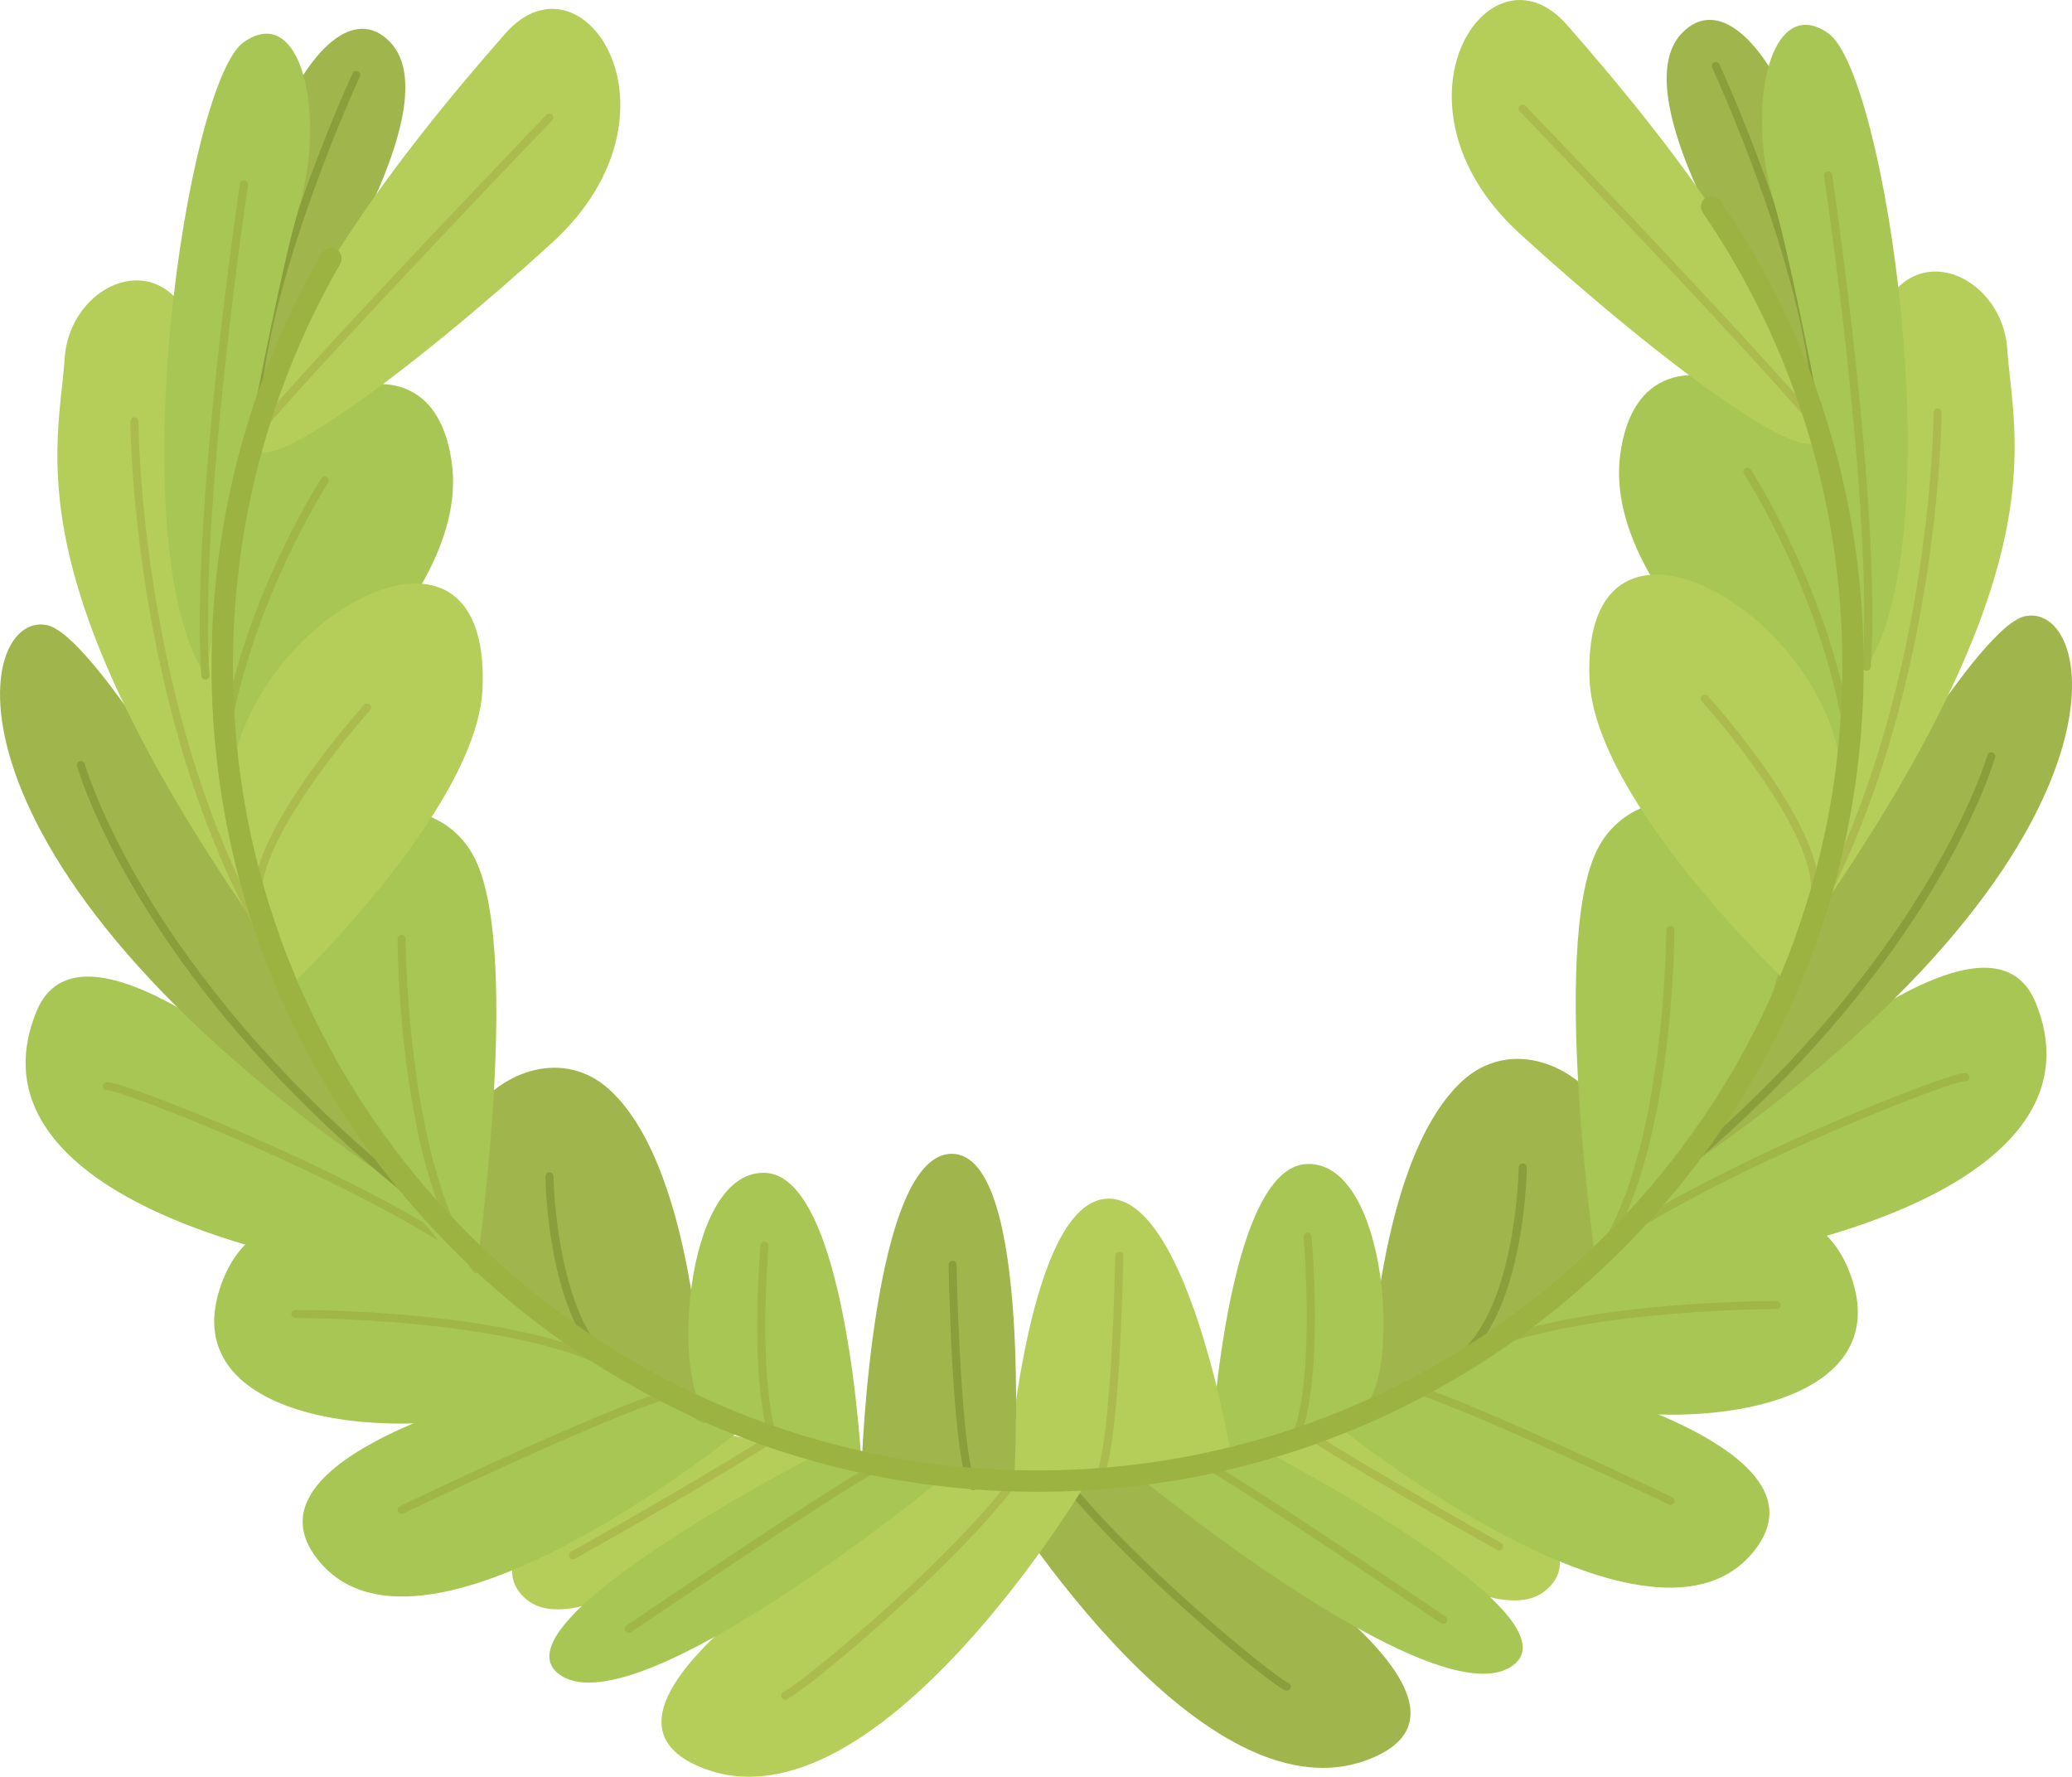 <?xml version="1.0" encoding="utf-8"?>
<!-- Generator: Adobe Illustrator 23.0.1, SVG Export Plug-In . SVG Version: 6.00 Build 0)  -->
<svg version="1.1" id="Layer_1" xmlns="http://www.w3.org/2000/svg" xmlns:xlink="http://www.w3.org/1999/xlink" x="0px" y="0px"
	 viewBox="0 0 238.74 204.72" style="enable-background:new 0 0 238.74 204.72;" xml:space="preserve">
<style type="text/css">
	.st0{fill:#A8C654;}
	.st1{fill:#A0B646;}
	.st2{fill:#A0B64C;}
	.st3{fill:#8A9E3C;}
	.st4{fill:#B5CD59;}
	.st5{fill:#ABBB4D;}
	.st6{fill:#9CB341;}
</style>
<g>
	<g>
		<g>
			<path class="st0" d="M168.47,156.27c0,0,37.79-31.06,44.96-8.78C219.49,166.34,180.19,166.38,168.47,156.27z"/>
		</g>
		<g>
			<path class="st1" d="M168.47,156.74c-0.17,0-0.33-0.09-0.41-0.25c-0.12-0.23-0.03-0.51,0.2-0.62
				c11.55-6.01,35.45-5.97,36.46-5.96c0.26,0,0.46,0.21,0.46,0.46c0,0.25-0.21,0.46-0.46,0.46c-0.01,0-0.02,0-0.06,0
				c-1.33,0-24.89,0.09-35.97,5.86C168.62,156.72,168.54,156.74,168.47,156.74z"/>
		</g>
		<g>
			<path class="st0" d="M180.55,147.49c0,0,46.5-50.29,54-31.97S214.74,144.86,180.55,147.49z"/>
		</g>
		<g>
			<path class="st1" d="M182.98,145.39c-0.14,0-0.28-0.06-0.37-0.18c-0.15-0.2-0.11-0.49,0.09-0.65
				c7.48-5.66,19.81-11.44,26.49-14.38c4.15-1.83,8.36-3.55,11.84-4.85c5.17-1.93,5.45-1.74,5.67-1.59
				c0.21,0.14,0.27,0.43,0.13,0.64c-0.11,0.17-0.32,0.24-0.5,0.19c-1.98,0.11-30.41,11.14-43.07,20.71
				C183.18,145.36,183.08,145.39,182.98,145.39z"/>
		</g>
		<g>
			<path class="st2" d="M191.42,136.52c0,0,33.3-63.84,41.94-65.53C242,69.3,247.3,99.38,191.42,136.52z"/>
		</g>
		<g>
			<path class="st3" d="M191.42,136.99c-0.14,0-0.27-0.06-0.36-0.17c-0.16-0.2-0.13-0.49,0.07-0.65
				c30.71-24.6,37.79-48.9,37.86-49.15c0.07-0.25,0.33-0.39,0.57-0.32c0.25,0.07,0.39,0.32,0.32,0.57
				c-0.02,0.06-1.79,6.27-7.36,15.44c-5.13,8.45-14.65,21.23-30.8,34.18C191.62,136.95,191.52,136.99,191.42,136.99z"/>
		</g>
		<g>
			<path class="st4" d="M208.17,107.15c0,0,8.16-35.11,6.91-58.87c-1.25-23.77,15.47-18.78,16.2-8.08
				C232.02,50.9,237.37,65.54,208.17,107.15z"/>
		</g>
		<g>
			<path class="st5" d="M208.17,107.61c-0.08,0-0.16-0.02-0.23-0.06c-0.22-0.13-0.3-0.41-0.17-0.63
				c14.87-25.83,15.02-59.07,15.02-59.41c0-0.26,0.21-0.46,0.46-0.46h0c0.26,0,0.46,0.21,0.46,0.46c0,0.34-0.15,33.82-15.14,59.87
				C208.49,107.53,208.33,107.61,208.17,107.61z"/>
		</g>
		<g>
			<path class="st2" d="M209.12,44.59c0,0-23.59-32.18-15.33-40.77C202.05-4.77,215.08,24.64,209.12,44.59z"/>
		</g>
		<g>
			<path class="st3" d="M209.12,45.05c-0.23,0-0.44-0.18-0.46-0.42c-1.56-15.55-11.29-36.62-11.38-36.83
				c-0.11-0.23-0.01-0.51,0.22-0.61c0.23-0.11,0.51-0.01,0.61,0.22c0.1,0.21,9.89,21.42,11.47,37.13c0.03,0.25-0.16,0.48-0.41,0.51
				C209.15,45.05,209.14,45.05,209.12,45.05z"/>
		</g>
		<g>
			<path class="st0" d="M215.08,76.82c0,0-7.41-42.51-10.71-53.62s-0.33-24,6.28-19.37C217.26,8.45,225,61.4,215.08,76.82z"/>
		</g>
		<g>
			<path class="st1" d="M215.08,77.28c-0.01,0-0.02,0-0.03,0c-0.25-0.02-0.45-0.24-0.43-0.49c1.24-18.36-4.39-56.12-4.44-56.5
				c-0.04-0.25,0.14-0.49,0.39-0.53c0.25-0.04,0.49,0.14,0.53,0.39c0.06,0.38,5.7,38.24,4.45,56.7
				C215.52,77.09,215.32,77.28,215.08,77.28z"/>
		</g>
		<g>
			<path class="st4" d="M144.7,166.62c0.64,0.91,25.78,22.97,33.38,16.64c7.6-6.33-12.78-18.58-23.84-18.88L144.7,166.62z"/>
		</g>
		<g>
			<path class="st5" d="M172.72,178.63c-0.08,0-0.15-0.02-0.22-0.06c-0.13-0.07-13.22-7.35-22.09-12.95
				c-0.22-0.14-0.28-0.42-0.14-0.64c0.14-0.22,0.42-0.28,0.64-0.14c8.85,5.58,21.91,12.85,22.04,12.92c0.22,0.12,0.3,0.41,0.18,0.63
				C173.04,178.54,172.89,178.63,172.72,178.63z"/>
		</g>
		<g>
			<path class="st0" d="M153.41,163.73c0,0,36.06,29.48,48.36,15.38s-33.3-22.83-33.3-22.83L153.41,163.73z"/>
		</g>
		<g>
			<path class="st1" d="M192.47,173.39c-0.07,0-0.14-0.01-0.2-0.05c-0.24-0.11-23.83-11.4-30.7-13.27
				c-0.25-0.07-0.39-0.32-0.32-0.57c0.07-0.25,0.32-0.39,0.57-0.32c6.95,1.9,29.88,12.86,30.86,13.33c0.23,0.11,0.33,0.39,0.22,0.62
				C192.81,173.3,192.64,173.39,192.47,173.39z"/>
		</g>
		<g>
			<path class="st2" d="M113.72,170.05c0,0,23.99,40.25,43.89,32.7c19.9-7.55-27.09-33.15-27.09-33.15L113.72,170.05z"/>
		</g>
		<g>
			<path class="st3" d="M148.27,194.81c-0.06,0-0.12-0.01-0.18-0.04c-2-0.86-19.04-14.92-26.57-24.89c-0.15-0.2-0.11-0.49,0.09-0.65
				c0.2-0.15,0.49-0.11,0.65,0.09c7.76,10.28,24.6,23.91,26.2,24.6c0.23,0.1,0.34,0.37,0.24,0.61
				C148.62,194.7,148.45,194.81,148.27,194.81z"/>
		</g>
		<g>
			<path class="st0" d="M130.52,169.6c0,0,34.37,28.21,43.52,22.48c9.16-5.72-29.35-25.46-29.35-25.46L130.52,169.6z"/>
		</g>
		<g>
			<path class="st1" d="M166.29,187.11c-0.09,0-0.18-0.03-0.26-0.08c-0.23-0.16-23.26-15.79-28.13-18.4
				c-0.23-0.12-0.31-0.4-0.19-0.63c0.12-0.22,0.4-0.31,0.63-0.19c4.91,2.63,27.26,17.8,28.21,18.45c0.21,0.14,0.27,0.43,0.12,0.64
				C166.58,187.04,166.44,187.11,166.29,187.11z"/>
		</g>
		<g>
			<path class="st0" d="M212.95,88.82c-0.07,0.7-28.74-18.86-26.25-36.57c2.49-17.72,23.03-5.28,24.3,2.73
				C213.5,70.8,213.04,87.89,212.95,88.82z"/>
		</g>
		<g>
			<path class="st1" d="M213.04,85.84c-0.23,0-0.42-0.17-0.46-0.4c-2.39-16.6-11.54-30.7-11.63-30.84c-0.14-0.21-0.08-0.5,0.13-0.64
				c0.21-0.14,0.5-0.08,0.64,0.13c0.09,0.14,9.35,14.41,11.78,31.22c0.04,0.25-0.14,0.49-0.39,0.52
				C213.08,85.84,213.06,85.84,213.04,85.84z"/>
		</g>
		<g>
			<path class="st4" d="M209.49,49.09c1.82,7.68-18.4-7.57-34.37-22.16c-16.29-14.9-3.56-34.3,5.42-24.07
				C193.59,17.69,206.03,34.52,209.49,49.09z"/>
		</g>
		<g>
			<path class="st2" d="M157.61,163c0,0,0.46-28.83,10.86-38.43s29.44,9.78,10.17,24.51C167.06,157.93,157.61,163,157.61,163z"/>
		</g>
		<g>
			<path class="st3" d="M167.35,157.54c-0.15,0-0.31-0.08-0.39-0.22c-0.13-0.22-0.07-0.5,0.15-0.64c7.59-4.7,7.88-22,7.88-22.17
				c0-0.26,0.21-0.46,0.47-0.46c0.26,0,0.46,0.21,0.46,0.47c-0.01,0.73-0.3,17.99-8.32,22.95
				C167.51,157.52,167.43,157.54,167.35,157.54z"/>
		</g>
		<g>
			<path class="st0" d="M184.03,146.64c0,0-5.56-37.61,0-48.73c5.56-11.12,26-5.36,21.04,13.6
				C200.1,130.45,184.03,146.64,184.03,146.64z"/>
		</g>
		<g>
			<path class="st1" d="M183.83,145.69c-0.1,0-0.2-0.03-0.28-0.1c-0.2-0.16-0.24-0.45-0.09-0.65c8.4-10.98,8.54-37.52,8.54-37.79
				c0-0.26,0.21-0.46,0.46-0.46c0,0,0,0,0,0c0.26,0,0.46,0.21,0.46,0.46c0,1.1-0.14,27.13-8.73,38.35
				C184.11,145.62,183.97,145.69,183.83,145.69z"/>
		</g>
		<g>
			<path class="st4" d="M205.84,113.15c0,0-22.1-20.87-22.69-34.85c-1.04-24.77,29.12-6.87,29.12,12.58
				C212.27,98.44,205.84,113.15,205.84,113.15z"/>
		</g>
		<g>
			<path class="st0" d="M139.46,167.92c0,0,1.7-33.56,11.17-33.81c9.47-0.24,10.85,25.23,6.26,28.19
				C150.37,166.51,139.46,167.92,139.46,167.92z"/>
		</g>
		<g>
			<path class="st1" d="M149.45,165.69c-0.05,0-0.11-0.01-0.16-0.03c-0.24-0.09-0.36-0.36-0.27-0.6c2.53-6.73,1.2-22.37,1.18-22.53
				c-0.02-0.25,0.17-0.48,0.42-0.5c0.26-0.02,0.48,0.17,0.5,0.42c0.06,0.65,1.37,16.01-1.24,22.93
				C149.81,165.58,149.63,165.69,149.45,165.69z"/>
		</g>
		<g>
			<path class="st4" d="M116.11,169.78c0,0,2.25-31.43,11.52-31.67c9.27-0.24,14.22,29.54,14.22,29.54S124.49,171.91,116.11,169.78z
				"/>
		</g>
		<g>
			<path class="st5" d="M209.49,49.55c-0.13,0-0.26-0.05-0.35-0.16c-9.8-11.37-33.78-36.3-34.02-36.55
				c-0.18-0.18-0.17-0.48,0.01-0.65c0.18-0.18,0.48-0.17,0.65,0.01c0.24,0.25,24.23,25.2,34.05,36.59c0.17,0.19,0.15,0.49-0.05,0.65
				C209.7,49.52,209.59,49.55,209.49,49.55z"/>
		</g>
		<g>
			<path class="st5" d="M209.12,103.24c-0.01,0-0.02,0-0.03,0c-0.26-0.01-0.45-0.23-0.43-0.49c0.44-7.49-12.43-21.79-12.56-21.93
				c-0.17-0.19-0.16-0.48,0.03-0.65c0.19-0.17,0.48-0.16,0.65,0.03c0.54,0.6,13.26,14.73,12.8,22.61
				C209.57,103.05,209.36,103.24,209.12,103.24z"/>
		</g>
		<g>
			<path class="st5" d="M126.59,170.66c-0.09,0-0.19-0.03-0.27-0.09c-0.21-0.15-0.26-0.44-0.11-0.65c1.54-2.16,2.18-18.95,2.3-25.24
				c0-0.26,0.22-0.46,0.47-0.45c0.26,0,0.46,0.22,0.45,0.47c-0.04,2.34-0.48,22.97-2.47,25.76
				C126.88,170.59,126.74,170.66,126.59,170.66z"/>
		</g>
	</g>
	<g>
		<g>
			<path class="st0" d="M70.27,157.3c0,0-37.79-31.06-44.96-8.78C19.25,167.36,58.55,167.41,70.27,157.3z"/>
		</g>
		<g>
			<path class="st1" d="M70.27,157.76c-0.07,0-0.14-0.02-0.21-0.05c-11.34-5.9-35.79-5.85-36.03-5.86c0,0,0,0,0,0
				c-0.25,0-0.46-0.21-0.46-0.46c0-0.26,0.2-0.46,0.46-0.46c1.01-0.01,24.91-0.05,36.46,5.96c0.23,0.12,0.31,0.4,0.2,0.62
				C70.6,157.67,70.44,157.76,70.27,157.76z"/>
		</g>
		<g>
			<path class="st0" d="M58.2,148.51c0,0-46.5-50.29-54-31.97S24,145.88,58.2,148.51z"/>
		</g>
		<g>
			<path class="st1" d="M55.76,146.41c-0.1,0-0.2-0.03-0.28-0.09c-12.65-9.57-41.09-20.6-43.07-20.71c-0.19,0.05-0.39-0.02-0.5-0.19
				c-0.14-0.21-0.09-0.5,0.13-0.64c0.22-0.15,0.5-0.34,5.67,1.59c3.49,1.3,7.69,3.02,11.84,4.85c6.68,2.94,19,8.71,26.49,14.38
				c0.2,0.15,0.24,0.44,0.09,0.65C56.04,146.35,55.9,146.41,55.76,146.41z"/>
		</g>
		<g>
			<path class="st2" d="M47.33,137.55c0,0-33.3-63.84-41.94-65.53S-8.56,100.4,47.33,137.55z"/>
		</g>
		<g>
			<path class="st3" d="M47.33,138.01c-0.1,0-0.2-0.03-0.29-0.1c-16.16-12.95-25.67-25.73-30.8-34.18
				c-5.57-9.17-7.35-15.38-7.36-15.44c-0.07-0.25,0.07-0.5,0.32-0.57c0.25-0.07,0.5,0.07,0.57,0.32c0.02,0.06,1.77,6.17,7.29,15.25
				c5.09,8.37,14.53,21.05,30.57,33.9c0.2,0.16,0.23,0.45,0.07,0.65C47.6,137.95,47.46,138.01,47.33,138.01z"/>
		</g>
		<g>
			<path class="st4" d="M30.57,108.17c0,0-8.16-35.11-6.91-58.87c1.25-23.77-15.47-18.78-16.2-8.08S1.37,66.56,30.57,108.17z"/>
		</g>
		<g>
			<path class="st5" d="M30.57,108.64c-0.16,0-0.32-0.08-0.4-0.23C15.18,82.36,15.03,48.87,15.03,48.54c0-0.26,0.21-0.46,0.46-0.46
				h0c0.26,0,0.46,0.21,0.46,0.46c0,0.33,0.15,33.57,15.02,59.41c0.13,0.22,0.05,0.5-0.17,0.63
				C30.73,108.62,30.65,108.64,30.57,108.64z"/>
		</g>
		<g>
			<path class="st2" d="M29.62,45.62c0,0,23.59-32.18,15.33-40.77S23.66,25.67,29.62,45.62z"/>
		</g>
		<g>
			<path class="st3" d="M29.62,46.08c-0.02,0-0.03,0-0.05,0c-0.25-0.03-0.44-0.25-0.41-0.51C30.74,29.86,40.53,8.66,40.63,8.44
				c0.11-0.23,0.38-0.33,0.61-0.22c0.23,0.11,0.33,0.38,0.22,0.61c-0.1,0.21-9.83,21.28-11.38,36.83
				C30.06,45.9,29.86,46.08,29.62,46.08z"/>
		</g>
		<g>
			<path class="st0" d="M23.66,77.84c0,0,7.41-42.51,10.71-53.62s0.33-24-6.28-19.37S13.74,62.43,23.66,77.84z"/>
		</g>
		<g>
			<path class="st1" d="M23.66,78.3c-0.24,0-0.44-0.19-0.46-0.43c-1.25-18.46,4.39-56.32,4.45-56.7c0.04-0.25,0.27-0.43,0.53-0.39
				c0.25,0.04,0.43,0.27,0.39,0.53c-0.06,0.38-5.68,38.14-4.44,56.5c0.02,0.25-0.18,0.48-0.43,0.49
				C23.68,78.3,23.67,78.3,23.66,78.3z"/>
		</g>
		<g>
			<path class="st4" d="M94.05,167.65c-0.64,0.91-25.78,22.97-33.38,16.64c-7.6-6.33,12.78-18.58,23.84-18.88L94.05,167.65z"/>
		</g>
		<g>
			<path class="st5" d="M66.02,179.65c-0.16,0-0.32-0.09-0.4-0.24c-0.12-0.22-0.04-0.51,0.18-0.63c0.13-0.07,13.2-7.34,22.04-12.92
				c0.22-0.14,0.5-0.07,0.64,0.14c0.14,0.22,0.07,0.5-0.14,0.64c-8.87,5.6-21.96,12.88-22.09,12.95
				C66.17,179.63,66.1,179.65,66.02,179.65z"/>
		</g>
		<g>
			<path class="st0" d="M85.34,164.75c0,0-36.06,29.48-48.36,15.38s33.3-22.83,33.3-22.83L85.34,164.75z"/>
		</g>
		<g>
			<path class="st1" d="M46.27,174.42c-0.17,0-0.34-0.1-0.42-0.26c-0.11-0.23-0.01-0.51,0.22-0.62
				c0.97-0.47,23.91-11.43,30.86-13.33c0.25-0.07,0.5,0.08,0.57,0.32c0.07,0.25-0.08,0.5-0.32,0.57
				c-6.87,1.88-30.46,13.16-30.7,13.27C46.41,174.4,46.34,174.42,46.27,174.42z"/>
		</g>
		<g>
			<path class="st4" d="M125.02,171.07c0,0-23.99,40.25-43.89,32.7c-19.9-7.55,27.09-33.15,27.09-33.15L125.02,171.07z"/>
		</g>
		<g>
			<path class="st5" d="M90.47,195.83c-0.18,0-0.35-0.1-0.42-0.28c-0.1-0.23,0.01-0.51,0.24-0.61c1.6-0.69,18.43-14.32,26.2-24.6
				c0.15-0.2,0.44-0.24,0.65-0.09c0.2,0.15,0.24,0.44,0.09,0.65c-7.53,9.97-24.56,24.03-26.57,24.89
				C90.59,195.82,90.53,195.83,90.47,195.83z"/>
		</g>
		<g>
			<path class="st0" d="M108.23,170.62c0,0-34.37,28.21-43.52,22.48c-9.16-5.72,29.35-25.46,29.35-25.46L108.23,170.62z"/>
		</g>
		<g>
			<path class="st1" d="M72.45,188.13c-0.15,0-0.29-0.07-0.38-0.2c-0.14-0.21-0.09-0.5,0.12-0.64c0.95-0.64,23.3-15.82,28.21-18.45
				c0.23-0.12,0.51-0.04,0.63,0.19c0.12,0.23,0.04,0.51-0.19,0.63c-4.86,2.6-27.89,18.24-28.13,18.4
				C72.63,188.11,72.54,188.13,72.45,188.13z"/>
		</g>
		<g>
			<path class="st0" d="M25.8,89.84c0.07,0.7,28.74-18.86,26.25-36.57c-2.49-17.72-23.03-5.28-24.3,2.73
				C25.24,71.83,25.71,88.92,25.8,89.84z"/>
		</g>
		<g>
			<path class="st1" d="M25.71,86.86c-0.02,0-0.04,0-0.07,0c-0.25-0.04-0.43-0.27-0.39-0.52c2.42-16.81,11.68-31.08,11.78-31.22
				c0.14-0.21,0.43-0.27,0.64-0.13c0.21,0.14,0.27,0.43,0.13,0.64c-0.09,0.14-9.24,14.25-11.63,30.84
				C26.13,86.7,25.93,86.86,25.71,86.86z"/>
		</g>
		<g>
			<path class="st4" d="M29.26,50.11c-1.82,7.68,18.4-7.57,34.37-22.16c16.29-14.9,3.56-34.3-5.42-24.07
				C45.15,18.72,32.71,35.54,29.26,50.11z"/>
		</g>
		<g>
			<path class="st2" d="M81.13,164.02c0,0-0.46-28.83-10.86-38.43s-29.44,9.78-10.17,24.51C71.68,158.95,81.13,164.02,81.13,164.02z
				"/>
		</g>
		<g>
			<path class="st3" d="M71.4,158.56c-0.08,0-0.17-0.02-0.24-0.07c-8.03-4.96-8.31-22.22-8.32-22.95c0-0.26,0.2-0.46,0.46-0.47
				c0.26-0.01,0.46,0.2,0.47,0.46c0,0.17,0.29,17.48,7.88,22.17c0.22,0.13,0.28,0.42,0.15,0.64
				C71.7,158.49,71.55,158.56,71.4,158.56z"/>
		</g>
		<g>
			<path class="st0" d="M54.72,147.66c0,0,5.56-37.61,0-48.73s-26-5.36-21.04,13.6S54.72,147.66,54.72,147.66z"/>
		</g>
		<g>
			<path class="st1" d="M54.91,146.71c-0.14,0-0.28-0.06-0.37-0.18c-8.59-11.22-8.73-37.25-8.73-38.35c0-0.26,0.21-0.46,0.46-0.46
				c0,0,0,0,0,0c0.26,0,0.46,0.21,0.46,0.46c0,0.27,0.14,26.82,8.54,37.79c0.16,0.2,0.12,0.49-0.09,0.65
				C55.11,146.68,55.01,146.71,54.91,146.71z"/>
		</g>
		<g>
			<path class="st4" d="M32.91,114.17c0,0,22.1-20.87,22.69-34.85c1.04-24.77-29.12-6.87-29.12,12.58
				C26.48,99.47,32.91,114.17,32.91,114.17z"/>
		</g>
		<g>
			<path class="st0" d="M99.28,168.94c0,0-1.7-33.56-11.17-33.81s-10.85,25.23-6.26,28.19C88.37,167.53,99.28,168.94,99.28,168.94z"
				/>
		</g>
		<g>
			<path class="st1" d="M89.3,166.71c-0.19,0-0.36-0.11-0.43-0.3c-2.61-6.92-1.3-22.28-1.24-22.93c0.02-0.25,0.25-0.44,0.5-0.42
				c0.25,0.02,0.44,0.25,0.42,0.5c-0.01,0.16-1.35,15.8,1.18,22.53c0.09,0.24-0.03,0.51-0.27,0.6
				C89.41,166.71,89.35,166.71,89.3,166.71z"/>
		</g>
		<g>
			<path class="st2" d="M116.85,170.62c0,0,2.19-37.43-7.09-37.68s-10.48,35.99-10.48,35.99S108.47,172.76,116.85,170.62z"/>
		</g>
		<g>
			<path class="st5" d="M29.26,50.58c-0.11,0-0.21-0.04-0.3-0.11c-0.19-0.17-0.22-0.46-0.05-0.65
				c9.82-11.39,33.81-36.34,34.05-36.59c0.18-0.18,0.47-0.19,0.65-0.01c0.18,0.18,0.19,0.47,0.01,0.65
				c-0.24,0.25-24.22,25.18-34.02,36.55C29.52,50.52,29.39,50.58,29.26,50.58z"/>
		</g>
		<g>
			<path class="st5" d="M29.62,104.26c-0.24,0-0.45-0.19-0.46-0.44c-0.46-7.88,12.26-22.01,12.8-22.61c0.17-0.19,0.46-0.2,0.65-0.03
				c0.19,0.17,0.2,0.46,0.03,0.65c-0.13,0.14-13,14.44-12.56,21.93c0.01,0.26-0.18,0.47-0.43,0.49
				C29.64,104.26,29.63,104.26,29.62,104.26z"/>
		</g>
		<g>
			<path class="st3" d="M112.15,171.68c-0.14,0-0.29-0.07-0.38-0.19c-1.99-2.79-2.43-23.42-2.47-25.76c0-0.26,0.2-0.47,0.45-0.47
				c0.25,0,0.47,0.2,0.47,0.45c0.12,6.29,0.76,23.08,2.3,25.24c0.15,0.21,0.1,0.5-0.11,0.65
				C112.34,171.66,112.24,171.68,112.15,171.68z"/>
		</g>
	</g>
	<g>
		<path class="st6" d="M119.56,171.88c-25.43,0-49.33-9.9-67.31-27.88c-17.98-17.98-27.88-41.88-27.88-67.31
			c0-16.7,4.39-33.14,12.69-47.52c0.34-0.59,1.09-0.79,1.69-0.45c0.59,0.34,0.79,1.1,0.45,1.69c-8.09,14.01-12.36,30.02-12.36,46.29
			c0,51.13,41.6,92.72,92.72,92.72c51.13,0,92.72-41.6,92.72-92.72c0-18.74-5.56-36.79-16.08-52.2c-0.38-0.56-0.24-1.33,0.32-1.71
			c0.56-0.38,1.33-0.24,1.71,0.32c10.8,15.83,16.51,34.36,16.51,53.59c0,25.43-9.9,49.33-27.88,67.31
			C168.89,161.98,144.98,171.88,119.56,171.88z"/>
	</g>
</g>
</svg>
